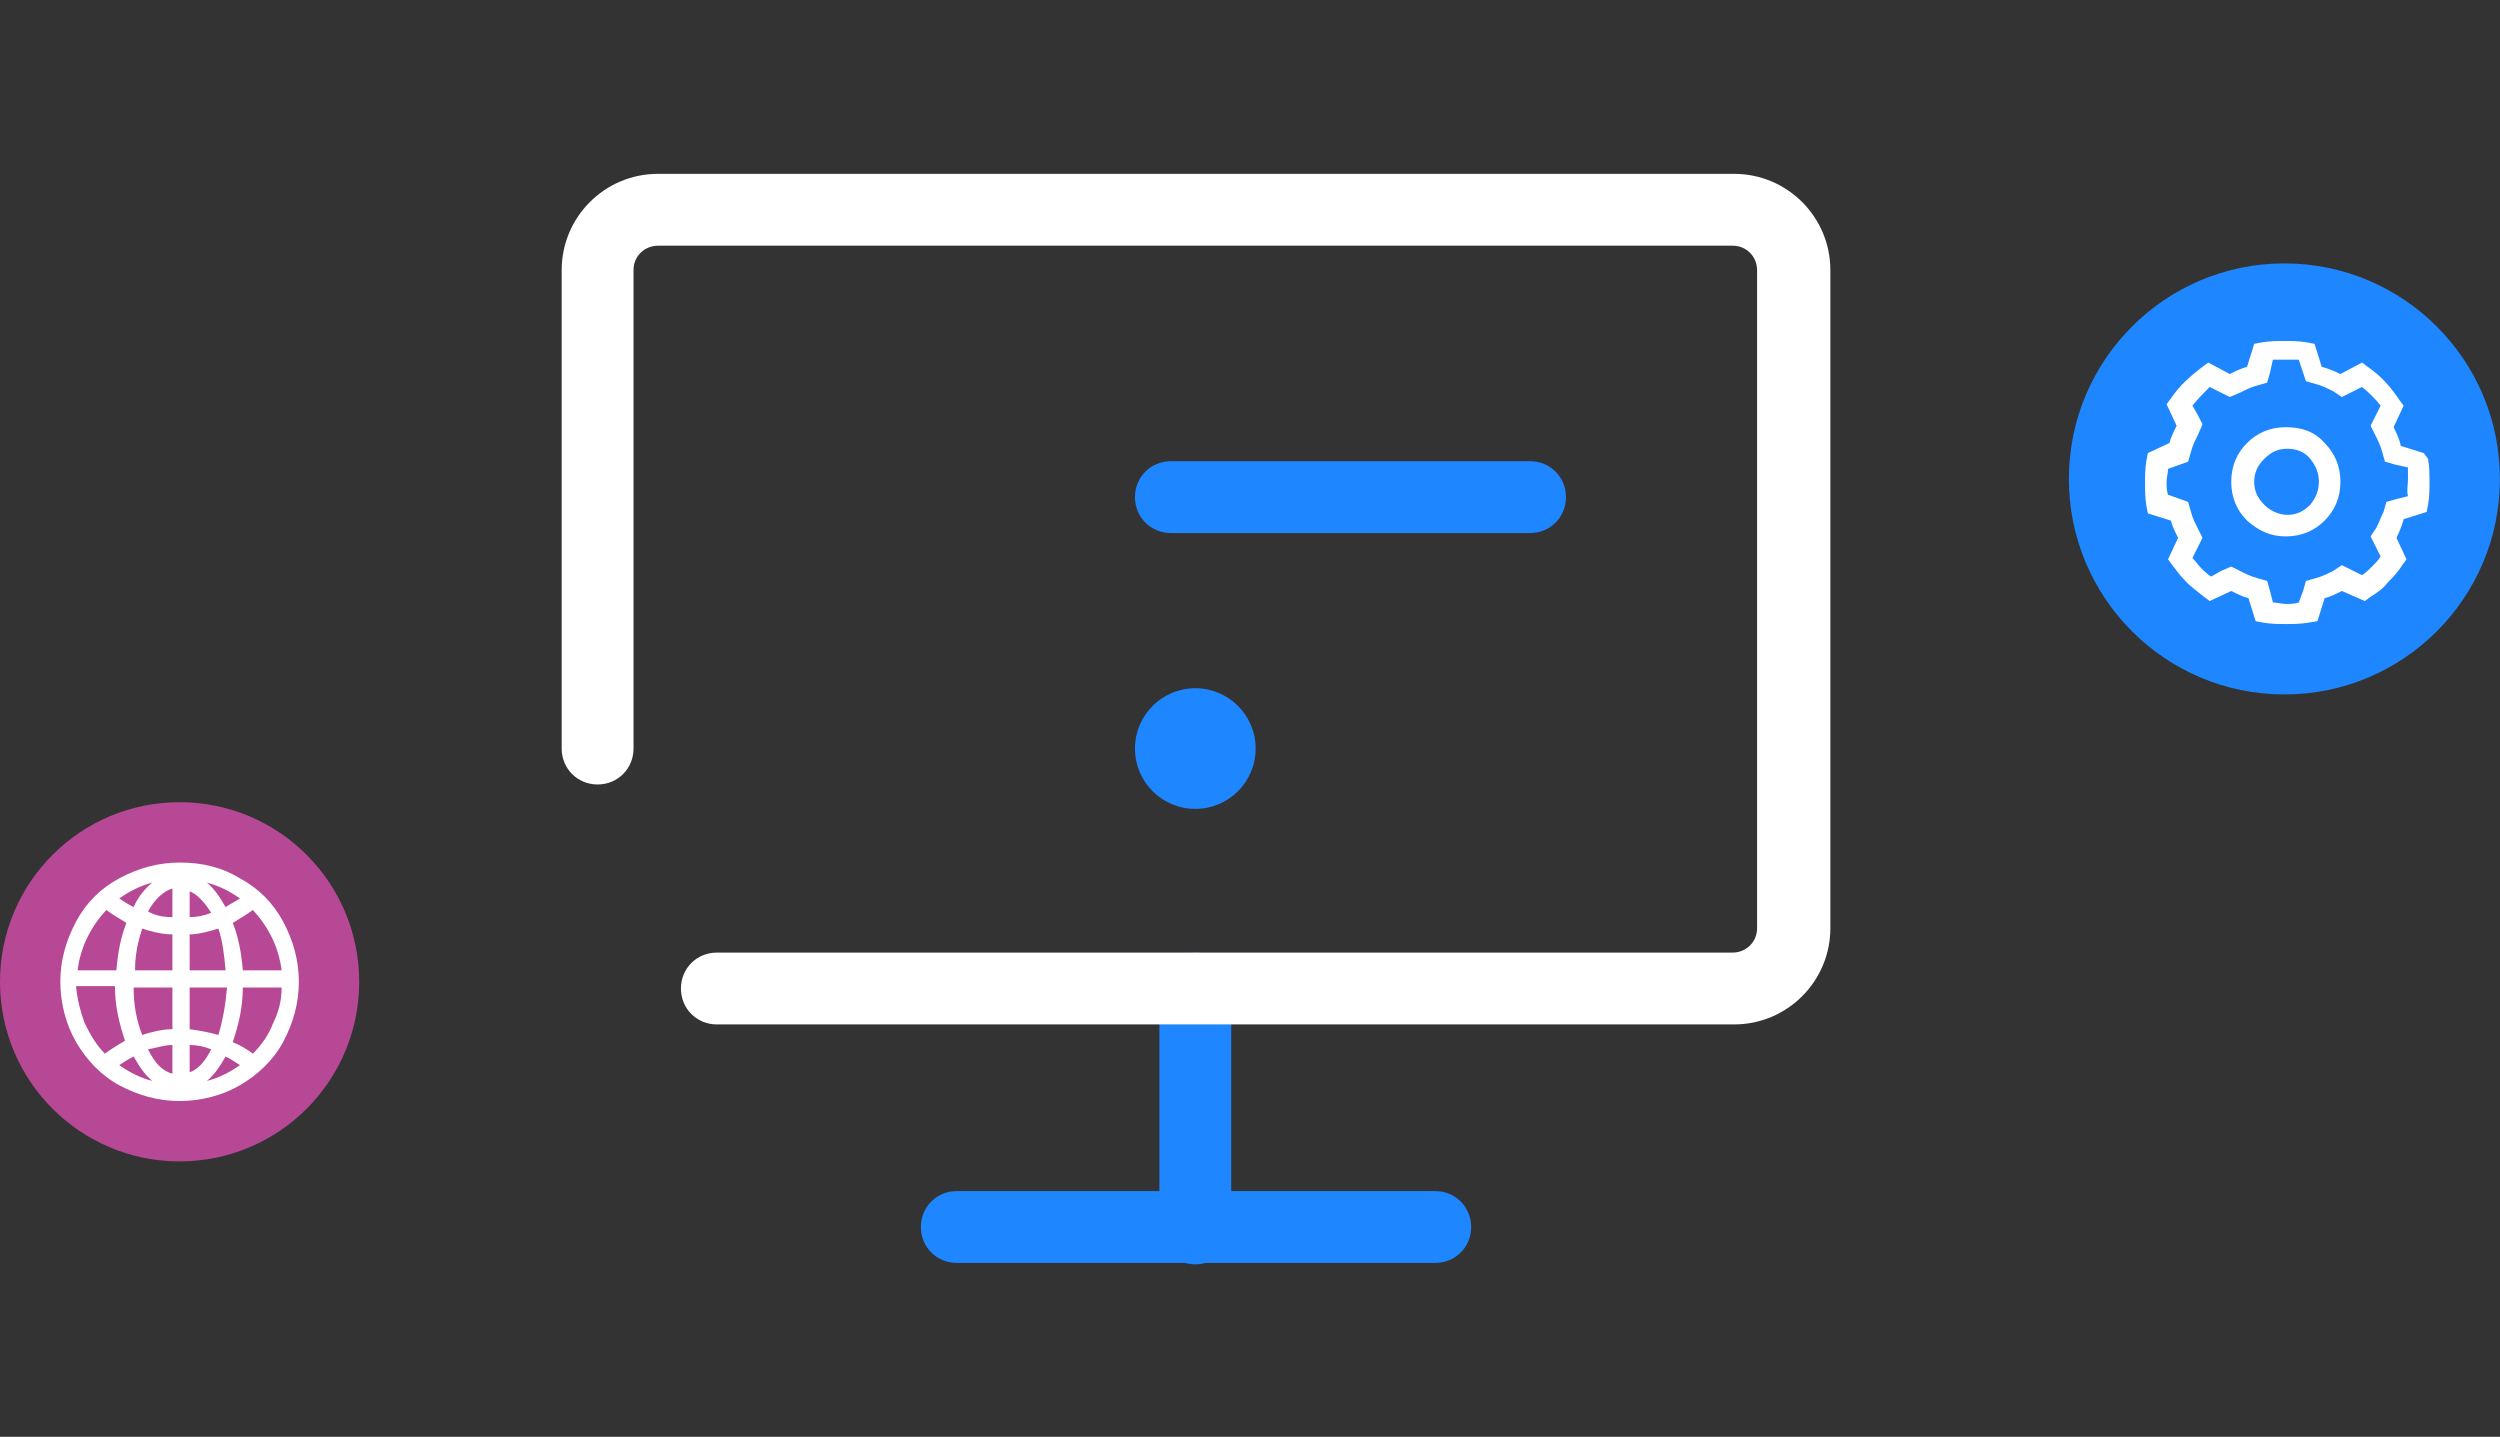 <?xml version="1.0" encoding="utf-8"?>
<!-- Generator: Adobe Illustrator 22.0.0, SVG Export Plug-In . SVG Version: 6.00 Build 0)  -->
<svg version="1.1" id="Layer_1" xmlns="http://www.w3.org/2000/svg" xmlns:xlink="http://www.w3.org/1999/xlink" x="0px" y="0px"
	 viewBox="0 0 174 100" style="enable-background:new 0 0 174 100;" xml:space="preserve">
<rect x="0" y="0" width="174" height="100" fill="#333333" stroke="none"/>
<style type="text/css">
	.st0{fill:none;}
	.st1{fill:#1E86FF;}
	.st2{fill:#FFFFFF;}
	.st3{fill:#B74896;}
</style>
<title>Group 16</title>
<desc>Created with Sketch.</desc>
<g id="Page-1">
	<g id="ld-game-1-copy" transform="translate(-953, -1518)">
		<g id="Group-16" transform="translate(953, 1506)">
			<g id="_x23_019" transform="translate(33.293, 0)">
				<rect id="矩形" x="0" y="12" class="st0" width="99.9" height="100"/>
				<path id="路径" class="st1" d="M47.4,80.8c0-1.4,1.1-2.5,2.5-2.5c1.4,0,2.5,1.1,2.5,2.5v16.7c0,1.4-1.1,2.5-2.5,2.5
					c-1.4,0-2.5-1.1-2.5-2.5V80.8z"/>
				<path id="路径_1_" class="st1" d="M66.6,94.9c1.4,0,2.5,1.1,2.5,2.5c0,1.4-1.1,2.5-2.5,2.5H33.3c-1.4,0-2.5-1.1-2.5-2.5
					c0-1.4,1.1-2.5,2.5-2.5H66.6z"/>
				<path id="路径-copy" class="st1" d="M73.2,44.1c1.4,0,2.5,1.1,2.5,2.5c0,1.4-1.1,2.5-2.5,2.5h-25c-1.4,0-2.5-1.1-2.5-2.5
					c0-1.4,1.1-2.5,2.5-2.5H73.2z"/>
				<path id="路径_2_" class="st2" d="M10.8,64.1c0,1.4-1.1,2.5-2.5,2.5s-2.5-1.1-2.5-2.5V30.8c0-3.7,3-6.7,6.7-6.7h74.9
					c3.7,0,6.7,3,6.7,6.7v45.8c0,3.7-3,6.7-6.7,6.7H16.6c-1.4,0-2.5-1.1-2.5-2.5s1.1-2.5,2.5-2.5h70.7c0.9,0,1.7-0.7,1.7-1.7V30.8
					c0-0.9-0.7-1.7-1.7-1.7H12.5c-0.9,0-1.7,0.7-1.7,1.7V64.1z"/>
				<ellipse id="椭圆形" class="st1" cx="49.9" cy="64.1" rx="4.2" ry="4.2"/>
			</g>
			<g id="Group-10" transform="translate(0, 55.833)">
				<ellipse id="Oval" class="st3" cx="12.5" cy="24.5" rx="12.5" ry="12.5"/>
				<path id="global---anticon" class="st2" d="M16.7,17.3c1.3,0.7,2.3,1.7,3,3c0.7,1.3,1.1,2.7,1.1,4.2c0,1.5-0.4,2.9-1.1,4.2
					s-1.8,2.3-3,3s-2.7,1.1-4.2,1.1s-2.9-0.4-4.2-1.1s-2.3-1.8-3-3S4.2,26,4.2,24.5c0-1.5,0.4-2.9,1.1-4.2C6,19,7,18,8.3,17.3
					s2.7-1.1,4.2-1.1S15.4,16.5,16.7,17.3z M10.6,17.6c-0.8,0.2-1.6,0.6-2.3,1.1h0c0.3,0.2,0.6,0.4,1,0.6
					C9.6,18.6,10.1,18,10.6,17.6z M7.4,19.5c-1.1,1.2-1.8,2.6-2,4.2h2.7c0.1-1.2,0.3-2.3,0.7-3.3C8.3,20.1,7.8,19.8,7.4,19.5z
					 M5.3,24.9c0.1,0.9,0.3,1.7,0.6,2.5c0.4,0.8,0.8,1.5,1.4,2.1c0.4-0.3,0.9-0.6,1.4-0.9c-0.4-1.2-0.7-2.4-0.7-3.8H5.3z M8.3,30.3
					c0.7,0.5,1.5,0.9,2.3,1.1c-0.5-0.4-0.9-1-1.3-1.7C8.9,29.9,8.6,30.1,8.3,30.3L8.3,30.3z M12,30.9v-2c-0.6,0-1.1,0.2-1.7,0.3
					C10.8,30.2,11.3,30.7,12,30.9z M12,27.8v-2.9H9.3c0,1.2,0.2,2.3,0.6,3.3C10.5,28,11.3,27.8,12,27.8z M12,23.7v-2.5
					c-0.7,0-1.5-0.2-2.1-0.4c-0.3,0.9-0.5,1.8-0.5,2.9H12z M12,20v-2c-0.6,0.2-1.2,0.7-1.7,1.6C10.8,19.9,11.4,20,12,20z M19.6,23.7
					c-0.2-1.6-0.9-3-2-4.2c-0.4,0.3-0.9,0.6-1.4,0.9c0.4,1,0.6,2.1,0.7,3.3H19.6z M16.7,18.7c-0.7-0.5-1.5-0.9-2.3-1.1
					c0.5,0.4,0.9,1,1.3,1.7C16,19.1,16.4,18.9,16.7,18.7L16.7,18.7z M13.2,18.2V20c0.5,0,1-0.1,1.5-0.3
					C14.2,18.9,13.7,18.4,13.2,18.2z M13.2,21.2v2.5h2.5c-0.1-1.1-0.2-2-0.5-2.9C14.5,21,13.8,21.2,13.2,21.2z M13.2,24.9v2.9
					c0.7,0.1,1.3,0.2,2,0.4c0.3-1,0.5-2.1,0.6-3.3H13.2z M13.2,30.8c0.6-0.2,1.1-0.8,1.5-1.6c-0.5-0.2-1-0.3-1.5-0.3V30.8z
					 M14.4,31.4c0.8-0.2,1.6-0.6,2.3-1.1h0c-0.3-0.2-0.6-0.4-1-0.6C15.3,30.4,14.9,31,14.4,31.4z M17.6,29.5
					c0.6-0.6,1.1-1.3,1.4-2.1c0.4-0.8,0.6-1.6,0.6-2.5h-2.7c0,1.4-0.3,2.6-0.7,3.8C16.7,28.9,17.2,29.2,17.6,29.5z"/>
			</g>
			<g id="Group-11" transform="translate(143.994, 18.333)">
				<ellipse id="Oval-Copy-8" class="st1" cx="15" cy="27" rx="15" ry="15"/>
				<path id="setting---anticon" class="st2" d="M25,25.6c0.1,0.6,0.1,1.1,0.1,1.6c0,0.5,0,1-0.1,1.6l-0.1,0.5l-1.6,0.5
					c-0.1,0.4-0.3,0.9-0.5,1.3l0.7,1.5L23.2,33c-0.3,0.5-0.7,0.9-1,1.2c-0.3,0.4-0.7,0.7-1.2,1l-0.4,0.3L19,34.8
					c-0.4,0.2-0.8,0.4-1.2,0.5l-0.5,1.6L16.7,37c-0.6,0.1-1.1,0.1-1.6,0.1c-0.5,0-1,0-1.6-0.1L13,36.9l-0.5-1.6
					c-0.4-0.1-0.8-0.3-1.2-0.5l-1.5,0.7l-0.4-0.3c-0.5-0.4-0.9-0.7-1.2-1c-0.4-0.4-0.7-0.8-1-1.2l-0.3-0.4l0.7-1.5
					c-0.2-0.4-0.4-0.8-0.5-1.2l-1.6-0.5l-0.1-0.5c-0.1-0.6-0.1-1.1-0.1-1.6c0-0.5,0-1,0.1-1.6l0.1-0.5L7,24.5
					c0.1-0.4,0.3-0.8,0.5-1.2l-0.7-1.5l0.3-0.4c0.6-0.9,1.4-1.6,2.2-2.2l0.4-0.3l1.5,0.8c0.4-0.2,0.8-0.4,1.2-0.5l0.5-1.6l0.5-0.1
					c0.6-0.1,1.1-0.1,1.6-0.1c0.5,0,1,0,1.6,0.1l0.5,0.1l0.5,1.6c0.4,0.1,0.9,0.3,1.3,0.5l1.5-0.8l0.4,0.3c0.9,0.6,1.6,1.4,2.2,2.3
					l0.3,0.4l-0.7,1.5c0.2,0.4,0.4,0.8,0.5,1.3l1.6,0.5L25,25.6z M23.6,27.1c0-0.3,0-0.6,0-0.9L22.7,26L22,25.8l-0.2-0.7
					c-0.1-0.4-0.3-0.8-0.5-1.2L21,23.3l0.7-1.4c-0.4-0.5-0.8-0.9-1.3-1.3L19,21.3l-0.6-0.4c-0.4-0.2-0.8-0.4-1.2-0.5l-0.7-0.2
					l-0.5-1.5c-0.3,0-0.6,0-0.9,0c-0.3,0-0.6,0-0.9,0L14,19.6l-0.2,0.7l-0.7,0.2c-0.4,0.1-0.8,0.3-1.2,0.5l-0.7,0.3l-1.4-0.7
					C9.4,21,9,21.4,8.6,21.9l0.4,0.7l0.3,0.6l-0.3,0.7c-0.2,0.4-0.4,0.8-0.5,1.2l-0.2,0.7l-1.4,0.5c0,0.3-0.1,0.6-0.1,0.9
					c0,0.3,0,0.6,0.1,0.9l1.4,0.5l0.2,0.7c0.1,0.4,0.3,0.8,0.5,1.2l0.3,0.6l-0.7,1.4c0.2,0.2,0.4,0.5,0.6,0.7
					c0.2,0.2,0.4,0.4,0.7,0.6l0.7-0.4l0.7-0.3l0.6,0.3c0.4,0.2,0.8,0.4,1.2,0.5l0.7,0.2l0.2,0.7l0.2,0.8c0.3,0,0.6,0.1,0.9,0.1
					c0.3,0,0.6,0,0.9-0.1l0.3-0.8l0.2-0.7l0.7-0.2c0.4-0.1,0.8-0.3,1.2-0.5L19,33l1.4,0.7c0.3-0.2,0.5-0.4,0.7-0.6v0
					c0.2-0.2,0.4-0.4,0.6-0.7L21,31l0.4-0.6c0.2-0.4,0.3-0.7,0.5-1.1l0.2-0.7l0.7-0.2l0.8-0.2C23.5,27.8,23.6,27.4,23.6,27.1
					L23.6,27.1z M17.8,24.5c0.7,0.7,1.1,1.6,1.1,2.7c0,1.1-0.4,2-1.1,2.7c-0.7,0.7-1.6,1.1-2.7,1.1s-1.9-0.4-2.7-1.1
					c-0.7-0.7-1.1-1.6-1.1-2.7c0-1.1,0.4-2,1.1-2.7c0.7-0.7,1.6-1.1,2.7-1.1S17.1,23.7,17.8,24.5z M17.4,27.2c0-0.6-0.2-1.1-0.6-1.6
					s-1-0.7-1.6-0.7c-0.6,0-1.1,0.2-1.6,0.7s-0.7,1-0.7,1.6c0,0.6,0.2,1.1,0.7,1.6c0.4,0.4,1,0.7,1.6,0.7c0.6,0,1.1-0.2,1.6-0.7
					C17.2,28.3,17.4,27.8,17.4,27.2z"/>
			</g>
		</g>
	</g>
</g>
</svg>
